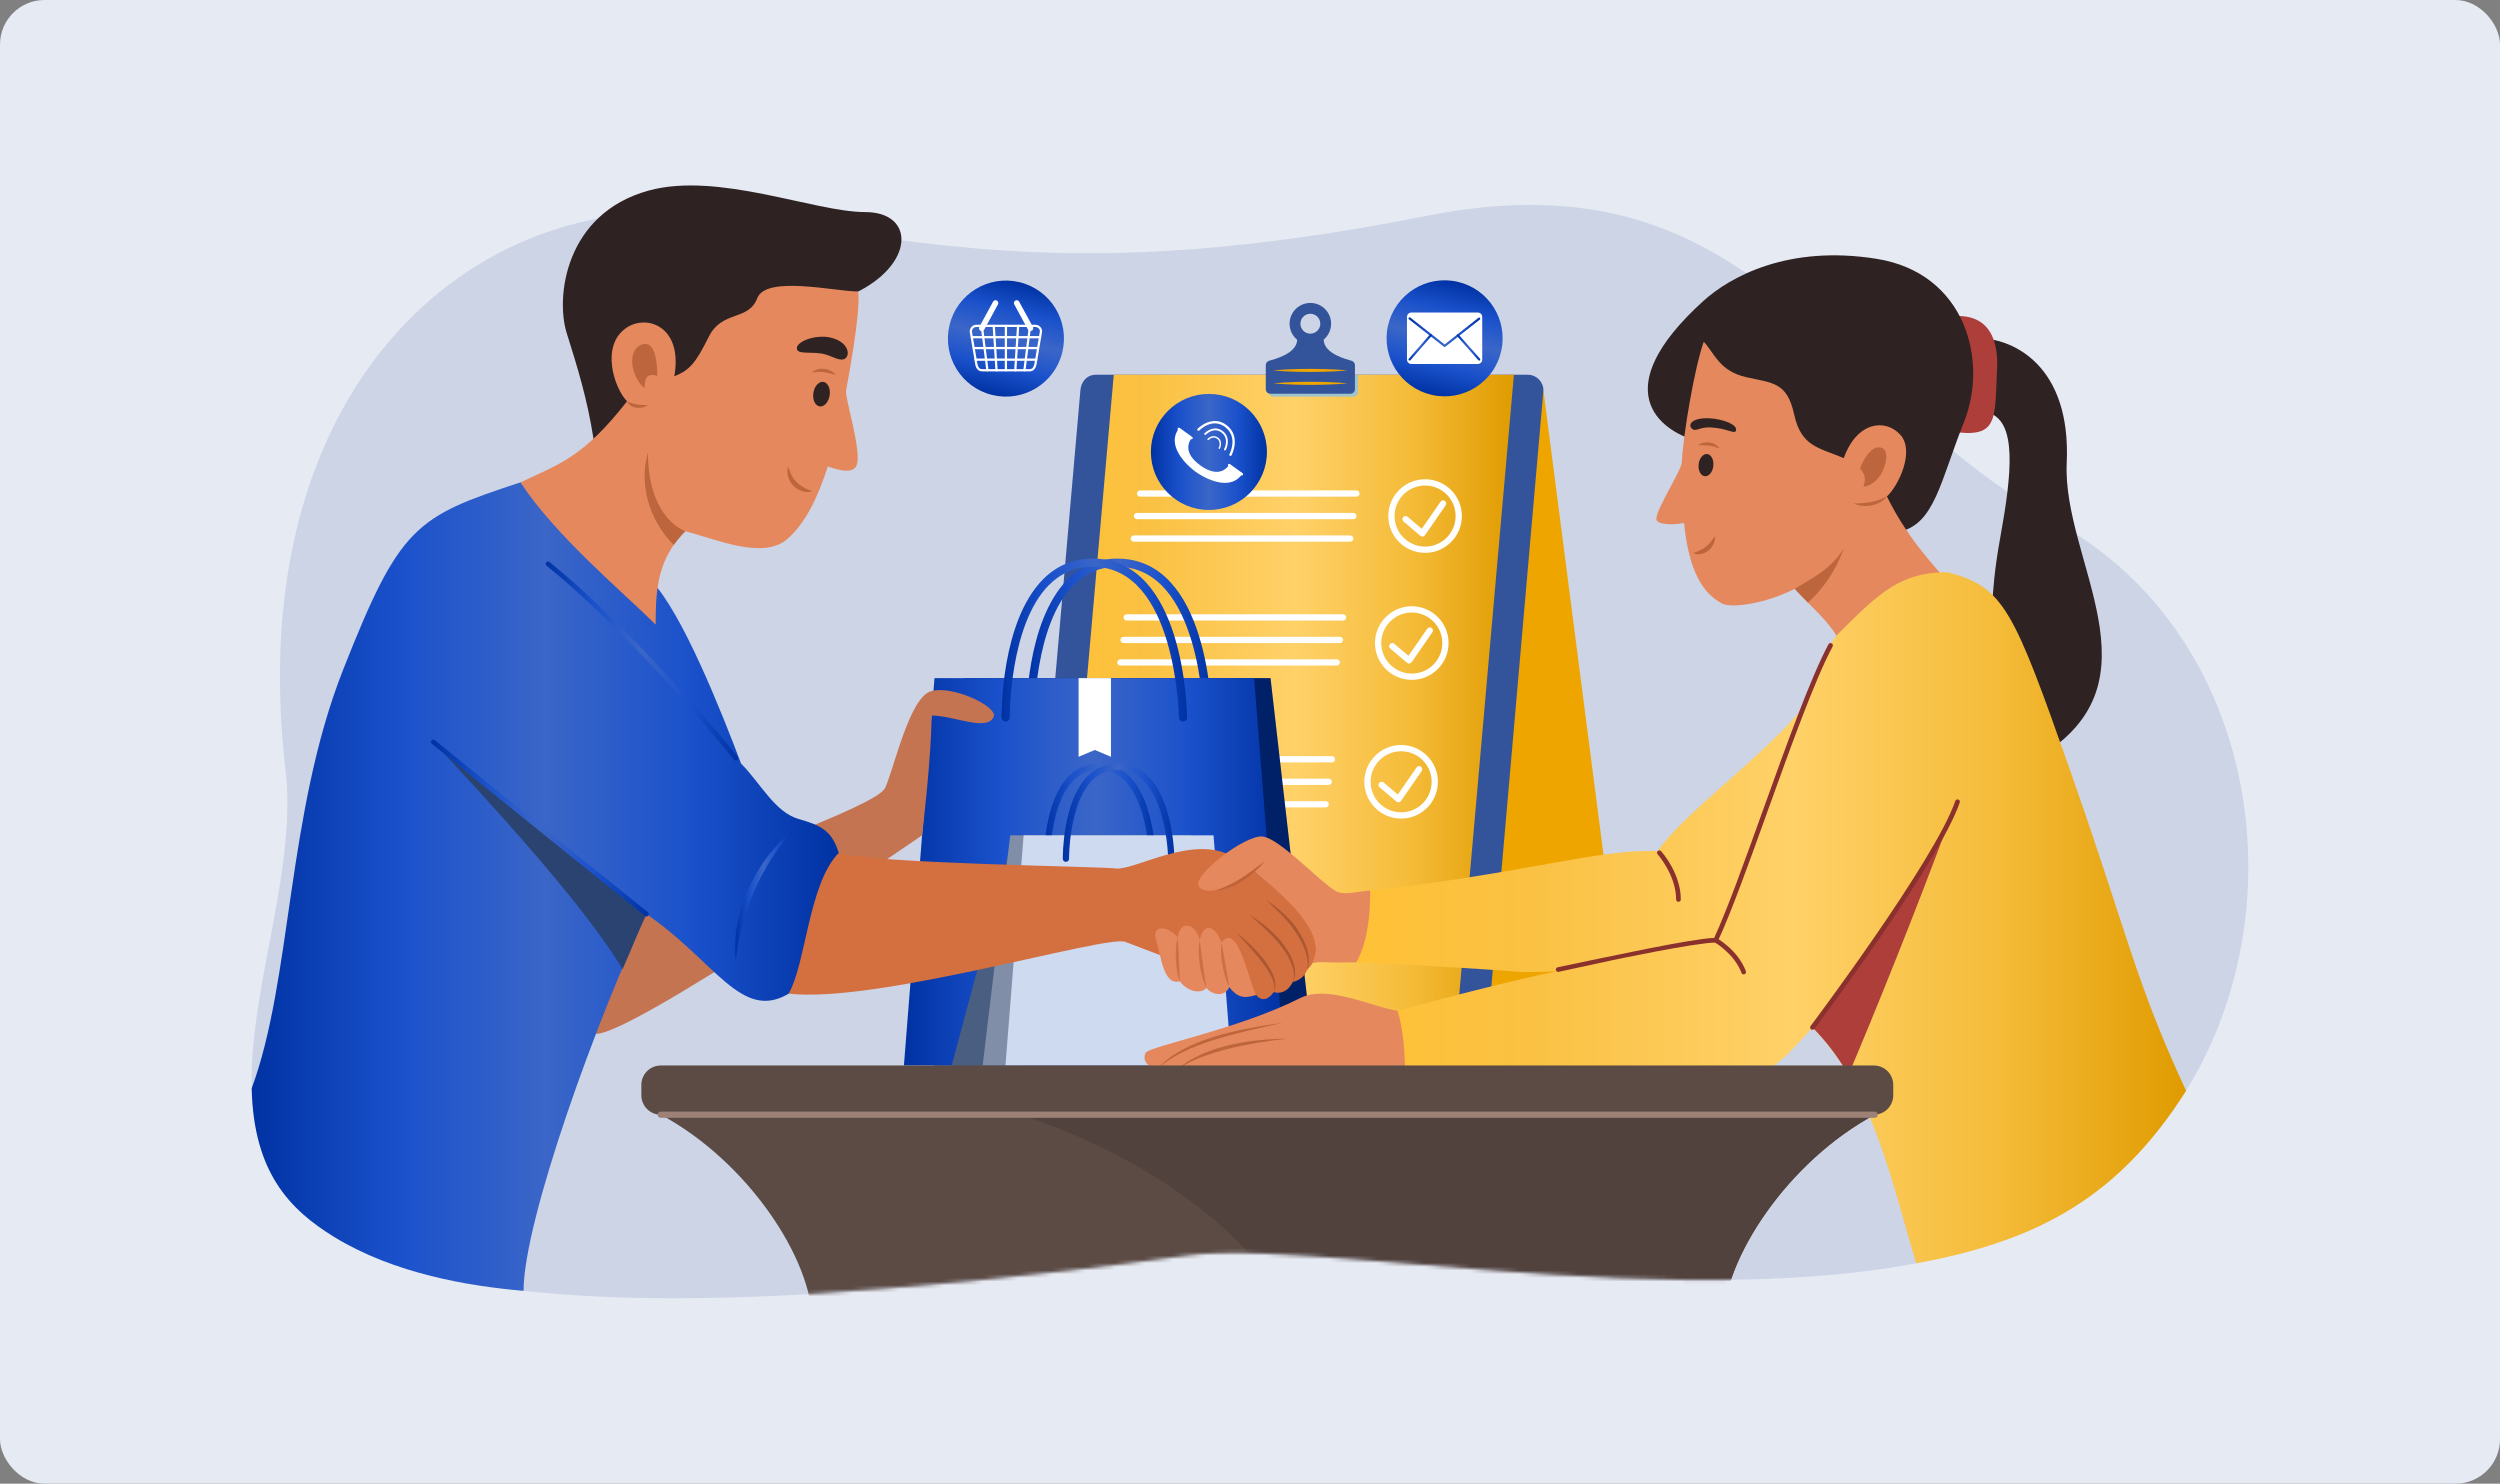 <svg width="674" height="400" viewBox="0 0 674 400" fill="none" xmlns="http://www.w3.org/2000/svg">
<rect x="0" y="0" width="674" height="400" fill="#808080" stroke="none"/>
<rect width="674" height="400" rx="12" fill="#E6EAF3"/>
<path d="M320.014 338.489C361.837 332.752 505.777 365.962 564.442 321.532C623.107 277.103 619.825 177.413 554.916 141.141C491.614 105.765 473.01 40.711 384.868 58.158C288.062 77.322 249.579 64.629 192.549 57.86C125.927 49.952 65.022 105.755 76.975 207.569C85.418 279.484 -20.227 385.168 320.014 338.489Z" fill="#CCD4E6"/>
<path d="M297.219 239.926H355.549C356.016 239.926 356.393 239.548 356.393 239.082C356.393 238.616 356.016 238.238 355.549 238.238H297.219C296.753 238.238 296.375 238.616 296.375 239.082C296.374 239.548 296.752 239.926 297.219 239.926Z" fill="white"/>
<path d="M296.375 245.992H354.705C355.172 245.992 355.55 245.615 355.55 245.148C355.55 244.682 355.172 244.304 354.705 244.304H296.375C295.909 244.304 295.531 244.682 295.531 245.148C295.531 245.615 295.909 245.992 296.375 245.992Z" fill="white"/>
<path d="M295.532 252.059H353.862C354.328 252.059 354.706 251.682 354.706 251.215C354.706 250.749 354.328 250.371 353.862 250.371H295.532C295.065 250.371 294.688 250.749 294.688 251.215C294.688 251.682 295.065 252.059 295.532 252.059Z" fill="white"/>
<path d="M416.102 105.25L439.65 287.257H378.086L416.102 105.25Z" fill="#EEA500"/>
<path d="M275.641 284.234C275.641 286.566 277.53 288.456 279.862 288.456H396.25C398.581 288.456 400.472 286.566 400.472 284.234L416.105 105.25C416.105 102.919 414.216 101.029 411.884 101.029H295.496C292.996 101.029 291.43 102.942 291.274 105.25L275.641 284.234Z" fill="#33539B"/>
<path d="M392.365 280.013L408.152 101.029H300.271L284.484 280.013H392.365Z" fill="url(#paint0_linear_3551_1148)"/>
<path d="M384.202 149.05C378.732 149.05 374.281 144.599 374.281 139.129C374.281 133.659 378.732 129.209 384.202 129.209C389.672 129.209 394.123 133.659 394.123 139.129C394.123 144.599 389.673 149.05 384.202 149.05ZM384.202 130.897C379.663 130.897 375.97 134.59 375.97 139.128C375.97 143.667 379.663 147.36 384.202 147.36C388.741 147.36 392.434 143.667 392.434 139.128C392.435 134.59 388.741 130.897 384.202 130.897Z" fill="white"/>
<path d="M383.473 144.654C383.275 144.654 383.081 144.584 382.927 144.454L378.392 140.606C378.036 140.304 377.993 139.771 378.294 139.416C378.595 139.06 379.128 139.017 379.485 139.318L383.309 142.564L388.367 135.26C388.632 134.877 389.159 134.781 389.543 135.047C389.926 135.312 390.022 135.838 389.756 136.222L384.168 144.292C384.032 144.487 383.82 144.616 383.584 144.648C383.547 144.652 383.51 144.654 383.473 144.654Z" fill="white"/>
<path d="M307.368 133.906H365.698C366.164 133.906 366.541 133.529 366.541 133.062C366.541 132.597 366.164 132.218 365.698 132.218H307.368C306.901 132.218 306.523 132.597 306.523 133.062C306.523 133.529 306.9 133.906 307.368 133.906Z" fill="white"/>
<path d="M306.524 139.973H364.854C365.32 139.973 365.697 139.595 365.697 139.129C365.697 138.664 365.32 138.285 364.854 138.285H306.524C306.057 138.285 305.68 138.664 305.68 139.129C305.68 139.595 306.057 139.973 306.524 139.973Z" fill="white"/>
<path d="M305.68 146.04H364.01C364.477 146.04 364.854 145.662 364.854 145.196C364.854 144.73 364.477 144.352 364.01 144.352H305.68C305.214 144.352 304.836 144.73 304.836 145.196C304.836 145.662 305.214 146.04 305.68 146.04Z" fill="white"/>
<path d="M380.617 183.288C375.146 183.288 370.695 178.839 370.695 173.368C370.695 167.898 375.146 163.447 380.617 163.447C386.086 163.447 390.537 167.898 390.537 173.368C390.537 178.839 386.086 183.288 380.617 183.288ZM380.617 165.136C376.077 165.136 372.384 168.83 372.384 173.368C372.384 177.907 376.077 181.599 380.617 181.599C385.155 181.599 388.848 177.907 388.848 173.368C388.848 168.83 385.155 165.136 380.617 165.136Z" fill="white"/>
<path d="M379.888 178.893C379.689 178.893 379.494 178.822 379.342 178.693L374.806 174.846C374.45 174.544 374.407 174.011 374.708 173.655C375.009 173.3 375.542 173.256 375.899 173.557L379.723 176.803L384.781 169.499C385.046 169.115 385.573 169.019 385.957 169.285C386.34 169.551 386.436 170.077 386.171 170.46L380.582 178.531C380.446 178.726 380.234 178.855 379.998 178.887C379.961 178.891 379.924 178.893 379.888 178.893Z" fill="white"/>
<path d="M303.75 167.301H362.08C362.546 167.301 362.924 166.923 362.924 166.457C362.924 165.991 362.546 165.613 362.08 165.613H303.75C303.284 165.613 302.906 165.991 302.906 166.457C302.906 166.923 303.284 167.301 303.75 167.301Z" fill="white"/>
<path d="M302.907 173.368H361.236C361.702 173.368 362.08 172.99 362.08 172.524C362.08 172.058 361.702 171.68 361.236 171.68H302.907C302.44 171.68 302.062 172.058 302.062 172.524C302.062 172.99 302.44 173.368 302.907 173.368Z" fill="white"/>
<path d="M302.063 179.435H360.392C360.859 179.435 361.236 179.057 361.236 178.591C361.236 178.124 360.859 177.747 360.392 177.747H302.063C301.596 177.747 301.219 178.124 301.219 178.591C301.218 179.057 301.596 179.435 302.063 179.435Z" fill="white"/>
<path d="M377.74 220.693C372.271 220.693 367.82 216.243 367.82 210.773C367.82 205.303 372.271 200.853 377.74 200.853C383.209 200.853 387.66 205.303 387.66 210.773C387.66 216.243 383.209 220.693 377.74 220.693ZM377.74 202.541C373.201 202.541 369.508 206.234 369.508 210.772C369.508 215.31 373.201 219.003 377.74 219.003C382.278 219.003 385.971 215.31 385.971 210.772C385.971 206.234 382.278 202.541 377.74 202.541Z" fill="white"/>
<path d="M377.011 216.298C376.813 216.298 376.619 216.228 376.464 216.098L371.93 212.249C371.575 211.948 371.532 211.415 371.833 211.059C372.135 210.704 372.668 210.661 373.023 210.961L376.847 214.207L381.906 206.903C382.17 206.519 382.696 206.424 383.081 206.689C383.464 206.954 383.559 207.481 383.294 207.864L377.706 215.934C377.57 216.129 377.358 216.26 377.121 216.29C377.085 216.295 377.047 216.298 377.011 216.298Z" fill="white"/>
<path d="M300.758 205.55H359.087C359.554 205.55 359.932 205.172 359.932 204.705C359.932 204.239 359.554 203.861 359.087 203.861H300.758C300.292 203.861 299.914 204.239 299.914 204.705C299.913 205.172 300.291 205.55 300.758 205.55Z" fill="white"/>
<path d="M299.914 211.616H358.244C358.71 211.616 359.088 211.239 359.088 210.772C359.088 210.306 358.71 209.928 358.244 209.928H299.914C299.448 209.928 299.07 210.306 299.07 210.772C299.07 211.239 299.448 211.616 299.914 211.616Z" fill="white"/>
<path d="M299.071 217.683H357.4C357.866 217.683 358.244 217.304 358.244 216.838C358.244 216.372 357.866 215.995 357.4 215.995H299.071C298.604 215.995 298.227 216.372 298.227 216.838C298.227 217.304 298.604 217.683 299.071 217.683Z" fill="white"/>
<path d="M366.134 101.029V105.711C366.134 106.388 365.586 106.936 364.909 106.936H343.319C342.642 106.936 342.094 106.388 342.094 105.711V101.029H366.134Z" fill="#9FC4CC"/>
<path d="M341.25 98.446V104.92C341.25 105.597 341.798 106.145 342.474 106.145H364.065C364.741 106.145 365.29 105.597 365.29 104.92V98.446C365.29 97.886 364.912 97.42 364.4 97.273C364.401 97.272 364.402 97.271 364.403 97.269C363.153 96.893 356.874 95.406 356.874 91.548C358.091 90.522 358.866 88.988 358.866 87.271C358.866 84.18 356.36 81.676 353.27 81.676C350.179 81.676 347.674 84.181 347.674 87.271C347.674 89.012 348.469 90.568 349.715 91.594C349.658 95.412 343.308 96.917 342.065 97.291L342.068 97.294C341.593 97.463 341.25 97.912 341.25 98.446ZM350.588 87.272C350.588 85.791 351.789 84.589 353.27 84.589C354.752 84.589 355.953 85.791 355.953 87.272C355.953 88.753 354.752 89.954 353.27 89.954C351.789 89.954 350.588 88.752 350.588 87.272Z" fill="#33539B"/>
<path d="M363.259 99.862C363.259 99.862 362.947 99.825 362.403 99.78C361.857 99.743 361.078 99.668 360.142 99.62C358.273 99.513 355.779 99.443 353.285 99.439C350.793 99.442 348.3 99.512 346.429 99.619C345.494 99.667 344.715 99.742 344.169 99.779C343.625 99.825 343.312 99.862 343.312 99.862C343.312 99.862 343.625 99.899 344.169 99.944C344.715 99.981 345.494 100.058 346.429 100.105C348.299 100.211 350.793 100.282 353.285 100.284C355.779 100.281 358.272 100.21 360.142 100.104C361.078 100.055 361.857 99.98 362.403 99.944C362.948 99.898 363.259 99.862 363.259 99.862Z" fill="#EEA500"/>
<path d="M363.259 103.345C363.259 103.345 362.947 103.307 362.403 103.263C361.857 103.226 361.078 103.15 360.142 103.102C358.273 102.996 355.779 102.925 353.285 102.922C350.793 102.924 348.3 102.995 346.429 103.102C345.494 103.149 344.715 103.226 344.169 103.262C343.625 103.307 343.312 103.345 343.312 103.345C343.312 103.345 343.625 103.382 344.169 103.427C344.715 103.464 345.494 103.54 346.429 103.587C348.299 103.694 350.793 103.764 353.285 103.767C355.779 103.763 358.272 103.693 360.142 103.586C361.078 103.538 361.857 103.463 362.403 103.426C362.948 103.382 363.259 103.345 363.259 103.345Z" fill="#EEA500"/>
<path d="M354.48 287.257H251.812L260.06 182.829H342.533L354.48 287.257Z" fill="#002882"/>
<path d="M354.48 287.257H251.812L260.06 182.829H342.533L354.48 287.257Z" fill="black" fill-opacity="0.2"/>
<path d="M277.781 194.532C277.175 194.532 276.68 194.044 276.673 193.437C276.662 192.388 276.53 167.632 287.832 156.21C291.515 152.487 296.024 150.599 301.233 150.599C325.943 150.599 326.668 191.666 326.686 193.413C326.693 194.025 326.203 194.526 325.591 194.532C325.586 194.532 325.582 194.532 325.579 194.532C324.972 194.532 324.478 194.044 324.471 193.437C324.467 193.03 323.761 152.814 301.233 152.814C296.638 152.814 292.659 154.48 289.407 157.766C278.749 168.538 278.886 193.165 278.889 193.412C278.896 194.024 278.405 194.525 277.793 194.531C277.789 194.532 277.785 194.532 277.781 194.532Z" fill="url(#paint1_linear_3551_1148)"/>
<path d="M346.363 287.257H243.695L251.943 182.829H338.111L346.363 287.257Z" fill="url(#paint2_linear_3551_1148)"/>
<path d="M271.132 194.532C270.526 194.532 270.032 194.044 270.025 193.437C270.013 192.388 269.883 167.632 281.184 156.21C284.867 152.487 289.375 150.599 294.584 150.599C319.292 150.599 320.017 191.666 320.035 193.413C320.041 194.025 319.551 194.526 318.939 194.532C318.935 194.532 318.931 194.532 318.926 194.532C318.32 194.532 317.826 194.044 317.819 193.437C317.814 193.03 317.109 152.814 294.583 152.814C289.988 152.814 286.01 154.48 282.757 157.766C272.1 168.538 272.236 193.165 272.238 193.412C272.245 194.024 271.755 194.525 271.143 194.531C271.141 194.532 271.136 194.532 271.132 194.532Z" fill="url(#paint3_linear_3551_1148)"/>
<path d="M299.517 204.034L295.17 202.188L290.789 204.034V182.829H299.517V204.034Z" fill="white"/>
<path d="M273.2 225.214L256.133 288.939H267.319L273.2 225.214Z" fill="#4A5E82"/>
<path d="M325.921 287.257H264.922L272.356 225.214H321.019L325.921 287.257Z" fill="#808EA8"/>
<path d="M282.306 232.353C281.843 232.353 281.467 231.981 281.462 231.517C281.455 230.892 281.377 216.107 288.146 209.266C290.371 207.018 293.093 205.877 296.24 205.877C311.1 205.877 311.533 230.453 311.545 231.499C311.55 231.965 311.177 232.347 310.71 232.352C310.228 232.342 309.861 231.984 309.857 231.517C309.854 231.278 309.435 207.565 296.24 207.565C293.561 207.565 291.242 208.537 289.346 210.453C283.068 216.799 283.148 231.353 283.15 231.499C283.155 231.966 282.781 232.347 282.314 232.352C282.311 232.353 282.309 232.353 282.306 232.353Z" fill="url(#paint4_linear_3551_1148)"/>
<path d="M332.068 287.257H271.07L275.971 225.214H327.166L332.068 287.257Z" fill="#CEDAF0"/>
<path d="M287.376 232.353C286.913 232.353 286.537 231.981 286.532 231.517C286.525 230.892 286.447 216.107 293.217 209.266C295.441 207.018 298.164 205.877 301.31 205.877C316.173 205.877 316.606 230.453 316.618 231.499C316.622 231.965 316.249 232.347 315.782 232.352C315.287 232.342 314.933 231.984 314.929 231.517C314.926 231.278 314.508 207.565 301.309 207.565C298.63 207.565 296.311 208.537 294.415 210.453C288.137 216.799 288.218 231.353 288.219 231.499C288.225 231.966 287.851 232.347 287.384 232.352C287.382 232.353 287.379 232.353 287.376 232.353Z" fill="url(#paint5_linear_3551_1148)"/>
<path d="M251.006 186.348C245.162 188.042 241.091 207.094 238.635 212.416C236.178 217.737 187.323 234.055 172.912 241.187C166.029 248.07 160.227 263.601 160.227 278.645C167.661 281.024 248.598 225.191 248.598 225.191C248.598 225.191 251.147 203.867 251.147 192.909C257.09 192.909 266.191 197.333 267.905 193.221C269.031 190.521 256.851 184.655 251.006 186.348Z" fill="#C47450"/>
<path d="M226.131 229.943C235.707 232.862 295.841 233.552 300.881 234.14C305.922 234.727 322.265 224.539 332.613 231.153C341.368 236.748 361.892 252.205 352.385 261.521C351.666 263.394 350.103 264.404 348.546 264.73C347.103 267.66 344.814 267.957 343.409 267.456C342.25 269.179 340.309 270.333 338.658 268.248C332.746 264.824 308.394 255.899 303.365 253.925C298.337 251.95 236.349 270.645 212.631 267.882C211.595 261.366 212.099 234.319 226.131 229.943Z" fill="#D46F40"/>
<path d="M348.544 264.73C349.182 263.139 348.689 261.135 348.08 259.618C347.702 258.724 347.28 257.852 346.747 257.042C346.165 256.162 345.543 255.333 344.912 254.491C343.557 252.897 342.117 251.385 340.575 249.972C339.302 248.803 338 247.669 336.719 246.506C338.23 247.477 339.699 248.475 341.096 249.608C342.727 250.92 344.184 252.387 345.554 253.966C346.201 254.848 346.839 255.709 347.409 256.646C347.907 257.479 348.298 258.365 348.617 259.282C349.185 260.921 349.509 263.166 348.544 264.73Z" fill="#AB5832"/>
<path d="M352.384 261.522C352.818 259.842 352.418 257.773 351.827 256.176C351.492 255.273 351.133 254.35 350.649 253.513C350.119 252.595 349.551 251.722 348.97 250.836C347.87 249.153 346.434 247.584 345.013 246.166C343.788 244.94 342.536 243.743 341.297 242.531C342.736 243.535 344.121 244.565 345.438 245.727C346.231 246.426 346.971 247.18 347.697 247.948C348.426 248.722 349.159 249.592 349.732 250.489C350.898 252.224 351.843 254.005 352.434 256.016C352.926 257.692 353.123 259.886 352.384 261.522Z" fill="#AB5832"/>
<path d="M343.406 267.457C343.734 266.823 343.651 265.962 343.48 265.295C343.262 264.449 342.961 263.614 342.531 262.85C341.637 261.271 340.608 259.834 339.494 258.408C337.608 255.996 335.413 253.858 333.43 251.531C336.085 253.527 338.404 255.824 340.524 258.374C341.548 259.595 342.381 261.01 343.058 262.446C343.466 263.316 343.75 264.253 343.85 265.207C343.925 265.942 343.894 266.854 343.406 267.457Z" fill="#AB5832"/>
<path d="M140.324 130.047C111.941 139.327 107.79 141.808 92.506 180.562C77.224 219.315 78.77 263.955 67.852 293.431C68.38 316.066 78.055 326.135 90.23 333.568C106.361 343.415 126.455 346.76 141.153 348.004C141.153 328.9 161.312 273.731 174.276 246.44C192.699 258.994 199.851 275.525 212.635 267.883C217.278 259.771 218.044 238.034 226.135 229.943C224.257 224.06 221.629 222.604 215.261 220.784C208.892 218.964 204.888 210.959 199.794 205.865C194.7 192.403 183.834 164.842 175.474 156.482C165.512 142.29 148.512 132.413 140.324 130.047Z" fill="url(#paint6_linear_3551_1148)"/>
<path d="M167.842 261.296C170.157 256.119 172.124 250.975 174.279 246.44C164.011 238.19 131.385 211.323 116.828 200.046C131.525 215.794 157.303 243.65 167.842 261.296Z" fill="#2A4370"/>
<path d="M198.34 205.042C198.152 205.042 197.968 204.959 197.843 204.802C197.592 204.486 172.484 172.961 147.358 152.501C147.087 152.28 147.046 151.882 147.268 151.611C147.488 151.339 147.887 151.299 148.159 151.519C173.392 172.066 198.583 203.699 198.836 204.016C199.053 204.29 199.007 204.687 198.733 204.906C198.615 204.997 198.478 205.042 198.34 205.042Z" fill="url(#paint7_linear_3551_1148)"/>
<path d="M174.279 247.073C174.14 247.073 174 247.027 173.883 246.933C173.563 246.676 141.613 221.042 116.428 200.536C116.158 200.315 116.116 199.915 116.338 199.644C116.558 199.373 116.957 199.331 117.229 199.553C142.409 220.057 174.356 245.689 174.676 245.946C174.949 246.165 174.993 246.563 174.773 246.836C174.649 246.992 174.464 247.073 174.279 247.073Z" fill="url(#paint8_linear_3551_1148)"/>
<path d="M213.654 224.06C209.472 228.744 205.919 234.339 203.396 240.08C201.958 243.352 200.833 246.652 199.899 250.103C199.165 253.038 198.765 256.005 198.334 258.994C198.128 256.051 198.101 253.078 198.611 250.164C199.253 246.504 200.278 243.083 201.734 239.664C203.25 236.439 205.006 233.364 207.216 230.557C209.074 228.184 211.181 225.816 213.654 224.06Z" fill="url(#paint9_linear_3551_1148)"/>
<path d="M160.049 118.504C158.272 107.246 155.725 99.198 152.763 89.719C149.8 80.237 152.257 57.598 174.882 51.376C193.597 46.23 219.615 57.175 233.243 57.175C246.87 57.175 246.672 71.522 230.082 79.224C209.049 92.554 180.194 124.429 160.049 118.504Z" fill="#2E2222"/>
<path d="M228.105 105.25C228.47 103.28 232.079 84.46 231.379 78.585C225.159 78.585 206.529 74.173 204.159 80.393C201.789 86.614 194.674 83.581 191.096 90.773C187.518 97.963 185.895 99.824 181.793 101.441C184.165 88.11 174.537 84.703 169.055 88.258C161.675 93.046 165.649 104.783 169.055 108.19C157.206 123.297 150.984 125.011 140.32 130.046C149.8 144.563 168.315 159.95 176.759 168.391C176.759 158.615 177.351 150.617 184.757 143.211C193.644 145.581 205.865 150.928 212.308 145.285C216.967 141.203 220.388 134.46 223.177 125.768C226.497 126.879 230.409 127.946 231.088 124.993C232.091 120.637 227.74 107.222 228.105 105.25Z" fill="#E6885D"/>
<path d="M223.671 106.602C223.384 108.425 222.172 109.749 220.961 109.559C219.751 109.371 219.001 107.738 219.288 105.915C219.573 104.092 220.787 102.767 221.997 102.956C223.206 103.148 223.957 104.779 223.671 106.602Z" fill="#2E2222"/>
<path d="M225.335 101.074C224.274 100.794 223.209 100.475 222.119 100.331C221.001 100.206 219.997 100.293 218.891 100.408C220.657 98.777 223.849 99.248 225.335 101.074Z" fill="#BD653C"/>
<path d="M227.567 96.82C229.407 96.062 228.974 92.081 223.716 90.969C219.861 90.156 214.828 92.006 214.828 93.895C214.828 95.783 219.125 94.609 222.421 95.523C224.419 96.08 226.308 97.338 227.567 96.82Z" fill="#2E2222"/>
<path d="M169.055 108.191C169.934 108.605 170.833 108.877 171.786 109.052C172.75 109.229 173.718 109.123 174.684 109.242C173.015 110.353 169.986 110.293 169.055 108.191Z" fill="#BD653C"/>
<path d="M177.203 101.294C177.203 97.146 176.463 91.37 172.76 92.998C169.055 94.627 170.092 101.59 173.786 104.7C173.786 101.886 174.388 100.552 177.203 101.294Z" fill="#BD653C"/>
<path d="M174.684 122.081C172.575 128.94 173.926 139.079 181.633 146.936C182.512 145.676 183.534 144.434 184.756 143.212C180.588 141.498 174.684 135.709 174.684 122.081Z" fill="#BD653C"/>
<path d="M218.895 132.548C214.972 133.378 211.455 129.529 212.453 125.769C213.029 127.212 213.452 128.684 214.6 129.809C215.25 130.446 215.973 131.043 216.783 131.471C216.992 131.588 218.895 132.405 218.895 132.548Z" fill="#BD653C"/>
<path d="M534.759 91.286C542.474 91.642 558.409 98.305 557.188 124.798C555.967 151.294 583.598 183.758 549.666 204.105C539.994 190.254 538.916 182.859 535.604 179.226C537.669 167.978 536.129 162.236 539.238 145.108C542.346 127.981 544.063 113.11 535.646 111.175C534.587 100.558 532.309 99.679 534.759 91.286Z" fill="#2E2222"/>
<path d="M523.93 85.635C530.525 84.216 539.061 85.469 538.413 99.531C537.765 113.593 538.75 118.278 525.782 116.306C526.295 105.159 526.952 90.932 523.93 85.635Z" fill="#AD3E39"/>
<path d="M457.329 118.844C447.149 115.969 433.048 105.007 459.059 81.289C466.413 74.582 482.106 65.938 505.988 69.789C529.869 73.638 536.13 97.175 529.479 113.808C523.069 129.839 521.59 141.439 511.875 143.398C502.011 152.395 465.752 123.904 457.329 118.844Z" fill="#2E2222"/>
<path d="M508.711 133.842C511.807 131.021 516.335 121.607 512.314 117.198C508.292 112.787 500.621 113.622 497.072 123.511C490.246 120.619 485.614 120.438 483.697 111.698C481.779 102.958 477.897 103.295 470.754 101.677C463.611 100.059 462.282 95.358 459.337 92.129C456.885 98.911 453.752 117.258 453.411 124.648C453.311 126.828 446.281 137.632 446.563 140.002C446.735 141.461 450.96 141.656 454.014 140.975C455.05 151.225 457.741 159.381 464.332 162.732C466.933 164.054 476.276 162.681 483.849 158.734C491.946 167.614 496.516 169.113 501.37 186.866C507.163 178.625 523.212 166.992 532.323 164.576C523.355 154.74 515.076 146.766 508.711 133.842Z" fill="#E6885D"/>
<path d="M457.947 125.19C457.774 126.841 458.52 128.272 459.617 128.387C460.712 128.502 461.74 127.259 461.914 125.607C462.086 123.957 461.34 122.526 460.243 122.411C459.148 122.296 458.12 123.54 457.947 125.19Z" fill="#2E2222"/>
<path d="M457.781 120.003C458.635 119.359 459.804 119.194 460.841 119.286C461.516 119.389 462.146 119.593 462.708 119.987C462.793 120.048 463.636 120.776 463.535 120.913C462.698 120.612 461.906 120.257 461.007 120.155C459.933 120.032 458.86 120.018 457.781 120.003Z" fill="#BD653C"/>
<path d="M456.274 115.677C454.85 114.594 456.086 112.524 460.913 112.774C464.452 112.959 468.538 114.467 468.019 116.084C467.656 117.21 465.825 115.45 461.07 115.231C458.28 115.102 457.247 116.42 456.274 115.677Z" fill="#2E2222"/>
<path d="M456.492 149.143C456.496 149.058 457.817 148.592 457.932 148.539C458.608 148.225 459.304 147.864 459.875 147.38C460.956 146.689 461.599 145.487 462.397 144.526C462.595 147.446 459.422 150.369 456.492 149.143Z" fill="#BD653C"/>
<path d="M508.708 133.842C506.744 136.488 502.583 137 499.727 135.748C502.913 135.698 505.84 135.371 508.708 133.842Z" fill="#BD653C"/>
<path d="M501.453 126.29C502.917 122.491 505.368 119.64 507.631 120.904C509.891 122.169 507.835 130.451 502.385 131.231C503.135 128.945 502.742 127.703 501.453 126.29Z" fill="#BD653C"/>
<path d="M483.852 158.732C485.125 160.128 486.31 161.341 487.425 162.465C491.439 158.905 495.084 153.624 497.118 147.743C493.757 153.517 488.098 156.091 483.852 158.732Z" fill="#BD653C"/>
<path d="M338.658 268.25C336.745 265.159 333.814 248.254 329.298 254.122C327.744 249.575 324.436 248.456 323.458 253.442C322.32 248.785 318.065 248.007 317.513 252.75C315.053 249.641 310.305 249.104 311.684 253.45C313.064 257.798 313.623 265.772 318.057 264.566C320.805 268.037 324.346 267.653 325.222 266.331C326.882 268.426 330.352 268.762 331.394 266.119C333.472 268.745 335.129 269.365 338.658 268.25Z" fill="#E6885D"/>
<path d="M338.069 234.926C333.419 238.606 325.532 241.934 323.273 239.08C321.014 236.226 335.733 224.981 340.403 225.525C345.072 226.069 355.68 237.646 360.102 240.215C362.329 241.509 365.676 240.347 369.42 240.067C371.034 246.099 369.57 256.432 365.676 259.438C364.27 259.438 361.501 259.494 360.593 259.494C357.815 259.494 354.604 259.135 353.768 259.797C354.784 256.883 358.82 251.3 338.069 234.926Z" fill="#E6885D"/>
<path d="M329.304 254.122C329.757 256.16 330.072 258.223 330.42 260.279C330.748 262.219 331.17 264.165 331.399 266.119C330.484 264.307 329.997 262.385 329.605 260.407C329.207 258.394 329.048 256.161 329.304 254.122Z" fill="#CC6F45"/>
<path d="M323.459 253.441C323.753 255.644 323.994 257.855 324.297 260.057C324.475 261.341 324.647 262.625 324.852 263.906C324.982 264.715 325.142 265.515 325.223 266.331C324.37 264.459 323.845 262.49 323.525 260.464C323.167 258.195 323 255.711 323.459 253.441Z" fill="#CC6F45"/>
<path d="M317.516 252.75C317.702 254.819 317.766 256.899 317.851 258.974C317.895 260.075 317.957 261.173 317.983 262.274C317.986 262.411 318.056 264.565 318.06 264.566C318.007 264.56 317.87 263.986 317.855 263.934C317.695 263.41 317.535 262.878 317.433 262.34C317.204 261.131 317.091 259.92 317.01 258.692C316.896 256.747 317.006 254.636 317.516 252.75Z" fill="#CC6F45"/>
<path d="M327.57 240.016C328.69 239.777 329.774 239.315 330.811 238.841C332.099 238.245 333.397 237.572 334.574 236.776C336.791 235.406 338.798 233.761 340.935 232.278C339.249 234.325 337.242 236.052 335.012 237.48C333.868 238.219 332.604 238.85 331.319 239.3C330.126 239.716 328.845 240.073 327.57 240.016Z" fill="#BF6339"/>
<path d="M376.738 272.503C369.49 271.371 357.894 265.34 350.466 269.105C333.933 277.485 309.698 282.122 308.87 283.827C307.548 286.544 310.379 289.036 317.4 289.036C324.421 289.036 368.214 290.395 379.157 287.904C384.175 282.886 381.678 273.644 376.738 272.503Z" fill="#E6885D"/>
<path d="M317.516 288.163C324.528 282.219 336.181 280.137 347.09 280.012C336.654 281.219 325.084 283.348 317.516 288.163Z" fill="#BD653C"/>
<path d="M312.031 288.163C319.093 280.212 333.693 277.434 345.906 275.712C334.142 278.432 319.714 281.097 312.031 288.163Z" fill="#BD653C"/>
<path d="M525.146 154.259C540.314 158.38 542.743 164.055 558.192 207.958C573.643 251.863 575.63 264.536 589.365 294.062C571.279 322.699 549.433 334.625 516.633 340.587C510.453 320.828 505.403 293.758 488.643 277.001C481.174 285.327 476.968 290.219 468.729 290.219C460.488 290.219 391.135 288.503 378.774 290.219C378.885 284.274 378.238 276.731 376.736 272.504C383.946 270.443 409.127 263.927 419.771 261.867C404.074 262.415 418.663 261.941 365.68 259.438C368.77 253.882 369.424 246.422 369.424 240.067C410.959 235.532 430.813 228.817 446.902 229.449C454.179 219.076 473.472 205.493 484.976 192.099C489.809 182.186 492.112 174.33 495.702 170.74C506.936 159.506 512.553 154.259 525.146 154.259Z" fill="url(#paint10_linear_3551_1148)"/>
<path d="M452.515 243.128C452.165 243.128 451.882 242.844 451.882 242.495C451.882 235.96 446.945 230.378 446.89 230.318C446.656 230.059 446.675 229.658 446.935 229.424C447.194 229.188 447.595 229.209 447.828 229.466C448.064 229.726 453.148 235.464 453.148 242.495C453.148 242.844 452.864 243.128 452.515 243.128Z" fill="#8A312D"/>
<path d="M420.085 262.026C419.793 262.026 419.529 261.822 419.467 261.523C419.395 261.182 419.613 260.845 419.955 260.774C434.026 257.844 456.052 253.061 462.141 252.857C465.633 245.319 470.328 232.252 475.293 218.433C481.586 200.915 488.095 182.801 492.953 173.704C493.117 173.395 493.502 173.277 493.81 173.443C494.118 173.608 494.234 173.992 494.069 174.301C489.256 183.316 482.763 201.386 476.484 218.862C471.43 232.932 466.654 246.221 463.12 253.752L462.949 254.115H462.547C457.183 254.115 434.761 258.86 434.536 258.908C434.491 258.917 420.13 262.026 420.085 262.026Z" fill="#8A312D"/>
<path d="M470.1 262.698C469.843 262.698 469.602 262.541 469.506 262.287C467.557 257.083 462.289 254.063 462.236 254.033C461.932 253.862 461.824 253.476 461.996 253.171C462.166 252.867 462.551 252.758 462.858 252.93C463.09 253.06 468.577 256.197 470.693 261.843C470.815 262.169 470.65 262.534 470.321 262.656C470.249 262.684 470.174 262.698 470.1 262.698Z" fill="#8A312D"/>
<path d="M525.144 222.238C516.328 239.406 496.537 265.5 488.641 277.001C492.416 280.776 495.601 285.1 498.348 289.755C505.246 273.562 516.888 244.686 525.144 222.238Z" fill="#AD3E39"/>
<path d="M488.641 277.633C488.509 277.633 488.375 277.592 488.261 277.507C487.981 277.296 487.925 276.899 488.135 276.62C488.469 276.176 521.577 232.085 527.154 215.939C527.269 215.608 527.63 215.432 527.96 215.546C528.29 215.661 528.464 216.022 528.351 216.352C522.71 232.686 490.516 275.563 489.148 277.381C489.023 277.546 488.832 277.633 488.641 277.633Z" fill="#8A312D"/>
<mask id="mask0_3551_1148" style="mask-type:luminance" maskUnits="userSpaceOnUse" x="145" y="259" width="427" height="91">
<path d="M320.012 338.489C361.843 332.807 505.775 365.962 564.44 321.532C623.105 277.103 314.555 240.332 197.391 271.169C141.641 285.841 108.665 356.6 218.005 348.874C247.311 346.802 273.183 344.849 320.012 338.489Z" fill="white"/>
</mask>
<g mask="url(#mask0_3551_1148)">
<path d="M178.141 300.524C201.532 313.093 218.99 339.421 218.99 356.471C233.42 356.471 450.143 356.471 464.573 356.471C464.573 339.421 482.03 313.093 505.422 300.524C495.134 295.234 188.426 295.234 178.141 300.524Z" fill="#5C4B44"/>
<path d="M510.421 295.287C510.421 298.18 508.076 300.524 505.184 300.524H178.143C175.251 300.524 172.906 298.181 172.906 295.287V292.494C172.906 289.601 175.25 287.257 178.143 287.257H505.184C508.076 287.257 510.421 289.6 510.421 292.494V295.287Z" fill="#5C4B44"/>
<path d="M350.438 356.471C405.221 356.471 457.723 356.471 464.578 356.471C464.578 339.421 482.034 313.093 505.426 300.524C460.113 300.524 319.152 300.524 275.062 300.524C326.91 317.701 345.827 347.625 350.438 356.471Z" fill="#52423D"/>
<path d="M505.422 301.368H178.141C177.675 301.368 177.297 300.99 177.297 300.524C177.297 300.058 177.675 299.68 178.141 299.68H505.422C505.888 299.68 506.266 300.058 506.266 300.524C506.266 300.991 505.888 301.368 505.422 301.368Z" fill="#9E8176"/>
</g>
<path d="M286.406 94.941C288.426 86.543 283.255 78.097 274.856 76.078C266.458 74.058 258.012 79.229 255.993 87.628C253.973 96.026 259.144 104.472 267.543 106.491C275.941 108.511 284.387 103.34 286.406 94.941Z" fill="url(#paint11_linear_3551_1148)"/>
<path d="M277.625 100.121H264.758C263.854 100.121 263.177 99.465 262.949 98.366L261.43 89.423C261.426 88.371 262.24 87.557 263.243 87.557H279.141C280.142 87.557 280.957 88.372 280.957 89.374L279.436 98.355C279.159 99.501 278.516 100.121 277.625 100.121ZM263.243 88.162C262.575 88.162 262.032 88.705 262.032 89.374L263.543 98.254C263.62 98.626 263.9 99.516 264.758 99.516H277.625C278.226 99.516 278.636 99.084 278.844 98.233L280.356 89.322C280.352 88.705 279.808 88.162 279.141 88.162H263.243Z" fill="white"/>
<path d="M264.694 89.252C264.572 89.252 264.448 89.223 264.333 89.16C263.966 88.961 263.829 88.501 264.03 88.133L267.731 81.332C267.931 80.965 268.391 80.829 268.757 81.029C269.125 81.229 269.262 81.688 269.06 82.055L265.359 88.857C265.222 89.109 264.962 89.252 264.694 89.252Z" fill="white"/>
<path d="M277.803 89.252C277.536 89.252 277.274 89.109 277.138 88.857L273.437 82.055C273.236 81.688 273.372 81.229 273.74 81.029C274.106 80.828 274.567 80.964 274.765 81.332L278.467 88.133C278.666 88.501 278.531 88.961 278.164 89.16C278.05 89.223 277.926 89.252 277.803 89.252Z" fill="white"/>
<path d="M271.194 100.121C271.026 100.121 270.891 99.986 270.891 99.818V87.859C270.891 87.692 271.026 87.556 271.194 87.556C271.361 87.556 271.497 87.692 271.497 87.859V99.818C271.497 99.986 271.361 100.121 271.194 100.121Z" fill="white"/>
<path d="M279.699 94.142H262.545C262.378 94.142 262.242 94.006 262.242 93.839C262.242 93.671 262.378 93.537 262.545 93.537H279.699C279.866 93.537 280.002 93.671 280.002 93.839C280.002 94.006 279.866 94.142 279.699 94.142Z" fill="white"/>
<path d="M279.368 97.274H263.022C262.854 97.274 262.719 97.14 262.719 96.972C262.719 96.805 262.854 96.669 263.022 96.669H279.368C279.535 96.669 279.671 96.805 279.671 96.972C279.671 97.139 279.535 97.274 279.368 97.274Z" fill="white"/>
<path d="M280.393 91.214H261.99C261.823 91.214 261.688 91.079 261.688 90.912C261.688 90.744 261.823 90.608 261.99 90.608H280.393C280.56 90.608 280.697 90.744 280.697 90.912C280.697 91.079 280.56 91.214 280.393 91.214Z" fill="white"/>
<path d="M273.725 100.121C273.719 100.121 273.712 100.121 273.707 100.121C273.539 100.11 273.413 99.967 273.422 99.799L274.181 87.84C274.192 87.674 274.31 87.549 274.503 87.557C274.669 87.567 274.796 87.711 274.785 87.879L274.028 99.838C274.016 99.998 273.883 100.121 273.725 100.121Z" fill="white"/>
<path d="M276.186 100.121C276.172 100.121 276.16 100.12 276.148 100.119C275.982 100.098 275.863 99.947 275.886 99.78L277.401 87.821C277.422 87.654 277.584 87.538 277.74 87.558C277.906 87.58 278.023 87.731 278.001 87.897L276.486 99.856C276.465 100.009 276.336 100.121 276.186 100.121Z" fill="white"/>
<path d="M268.67 100.121C268.512 100.121 268.379 99.999 268.368 99.838L267.61 87.879C267.599 87.712 267.727 87.567 267.893 87.557C268.072 87.549 268.205 87.674 268.215 87.84L268.974 99.799C268.984 99.966 268.857 100.11 268.69 100.121C268.683 100.121 268.677 100.121 268.67 100.121Z" fill="white"/>
<path d="M266.208 100.121C266.057 100.121 265.928 100.009 265.908 99.857L264.393 87.897C264.372 87.732 264.489 87.581 264.655 87.559C264.809 87.539 264.971 87.655 264.993 87.822L266.508 99.781C266.53 99.948 266.413 100.099 266.245 100.119C266.233 100.12 266.221 100.121 266.208 100.121Z" fill="white"/>
<path d="M341.562 121.842C341.562 130.48 334.558 137.482 325.921 137.482C317.284 137.482 310.281 130.48 310.281 121.842C310.281 113.204 317.284 106.202 325.921 106.202C334.558 106.202 341.562 113.204 341.562 121.842Z" fill="url(#paint12_linear_3551_1148)"/>
<path d="M335.068 128.053C335.183 127.896 335.146 127.677 334.991 127.563L331.597 125.122C331.442 125.009 331.222 125.045 331.107 125.202C331.006 125.345 331.029 125.534 331.153 125.653C330.52 126.432 328.273 128.826 323.617 125.476C318.961 122.125 320.518 119.234 321.056 118.389C321.207 118.466 321.395 118.43 321.497 118.288C321.612 118.131 321.574 117.911 321.416 117.797L318.024 115.357C317.867 115.244 317.647 115.28 317.534 115.437C317.432 115.578 317.456 115.764 317.575 115.884C314.329 120.945 321.19 126.366 322.369 127.214C323.547 128.061 330.865 132.844 334.632 128.158C334.785 128.231 334.968 128.194 335.068 128.053Z" fill="white"/>
<path d="M328.711 121.04C328.68 121.04 328.647 121.032 328.62 121.017C328.525 120.967 328.491 120.849 328.541 120.754C328.573 120.692 329.335 119.226 328.178 118.315C327.024 117.407 325.883 118.558 325.834 118.609C325.759 118.685 325.636 118.687 325.558 118.613C325.482 118.538 325.48 118.415 325.554 118.337C326.045 117.831 327.276 117.111 328.417 118.009C329.834 119.123 328.892 120.92 328.883 120.937C328.848 121.003 328.781 121.04 328.711 121.04Z" fill="white"/>
<path d="M330.255 121.449C330.215 121.449 330.171 121.438 330.133 121.418C330.009 121.349 329.959 121.193 330.027 121.066C330.087 120.955 331.469 118.305 329.363 116.65C327.265 115 325.196 117.086 325.109 117.177C325.009 117.279 324.846 117.282 324.743 117.182C324.64 117.081 324.638 116.918 324.736 116.815C324.761 116.789 327.22 114.307 329.684 116.241C332.133 118.168 330.501 121.28 330.483 121.311C330.438 121.399 330.347 121.449 330.255 121.449Z" fill="white"/>
<path d="M331.74 122.923C331.687 122.923 331.637 122.91 331.588 122.885C331.429 122.799 331.369 122.604 331.454 122.446C331.554 122.262 333.824 117.91 330.355 115.181C326.901 112.465 323.488 115.895 323.346 116.042C323.22 116.17 323.016 116.172 322.887 116.048C322.759 115.924 322.756 115.719 322.88 115.59C322.919 115.55 326.837 111.591 330.755 114.671C334.656 117.74 332.052 122.703 332.024 122.753C331.967 122.861 331.855 122.923 331.74 122.923Z" fill="white"/>
<path d="M404.717 94.691C406.639 86.27 401.371 77.885 392.95 75.963C384.529 74.041 376.144 79.31 374.222 87.731C372.3 96.152 377.569 104.536 385.99 106.458C394.411 108.38 402.795 103.112 404.717 94.691Z" fill="url(#paint13_linear_3551_1148)"/>
<path d="M399.608 96.944C399.608 97.596 399.078 98.126 398.426 98.126H380.502C379.849 98.126 379.32 97.596 379.32 96.944V85.442C379.32 84.788 379.85 84.259 380.502 84.259H398.425C399.078 84.259 399.607 84.789 399.607 85.442V96.944H399.608Z" fill="white"/>
<path d="M389.467 93.554C389.402 93.554 389.336 93.533 389.279 93.488L379.85 86.085C379.719 85.981 379.696 85.791 379.799 85.659C379.902 85.528 380.093 85.505 380.224 85.608L389.467 92.866L398.598 85.671C398.73 85.567 398.921 85.591 399.023 85.722C399.126 85.854 399.105 86.044 398.973 86.147L389.655 93.489C389.599 93.533 389.533 93.554 389.467 93.554Z" fill="url(#paint14_linear_3551_1148)"/>
<path d="M398.784 97.222C398.7 97.222 398.617 97.187 398.558 97.119L392.826 90.625C392.715 90.499 392.728 90.308 392.852 90.197C392.977 90.086 393.169 90.098 393.28 90.224L399.012 96.718C399.123 96.843 399.11 97.034 398.985 97.145C398.927 97.197 398.855 97.222 398.784 97.222Z" fill="url(#paint15_linear_3551_1148)"/>
<path d="M380.037 97.222C379.967 97.222 379.896 97.197 379.838 97.148C379.713 97.038 379.699 96.847 379.808 96.72L385.529 90.14C385.639 90.013 385.83 90 385.956 90.109C386.082 90.219 386.097 90.411 385.986 90.537L380.265 97.118C380.205 97.187 380.123 97.222 380.037 97.222Z" fill="url(#paint16_linear_3551_1148)"/>
<defs>
<linearGradient id="paint0_linear_3551_1148" x1="284.484" y1="190.521" x2="408.152" y2="190.521" gradientUnits="userSpaceOnUse">
<stop stop-color="#FFC136"/>
<stop offset="0.198" stop-color="#FAC142"/>
<stop offset="0.525" stop-color="#FFD168"/>
<stop offset="0.771" stop-color="#F5BC3A"/>
<stop offset="1" stop-color="#E09B00"/>
</linearGradient>
<linearGradient id="paint1_linear_3551_1148" x1="276.672" y1="172.566" x2="326.686" y2="172.566" gradientUnits="userSpaceOnUse">
<stop stop-color="#0032A3"/>
<stop offset="0.25" stop-color="#1A51CB"/>
<stop offset="0.5" stop-color="#3B66C8"/>
<stop offset="0.75" stop-color="#1A51CB"/>
<stop offset="1" stop-color="#0032A3"/>
</linearGradient>
<linearGradient id="paint2_linear_3551_1148" x1="243.695" y1="235.043" x2="346.363" y2="235.043" gradientUnits="userSpaceOnUse">
<stop stop-color="#0032A3"/>
<stop offset="0.25" stop-color="#1A51CB"/>
<stop offset="0.5" stop-color="#3B66C8"/>
<stop offset="0.75" stop-color="#1A51CB"/>
<stop offset="1" stop-color="#0032A3"/>
</linearGradient>
<linearGradient id="paint3_linear_3551_1148" x1="270.023" y1="172.566" x2="320.035" y2="172.566" gradientUnits="userSpaceOnUse">
<stop stop-color="#0032A3"/>
<stop offset="0.25" stop-color="#1A51CB"/>
<stop offset="0.5" stop-color="#3B66C8"/>
<stop offset="0.75" stop-color="#1A51CB"/>
<stop offset="1" stop-color="#0032A3"/>
</linearGradient>
<linearGradient id="paint4_linear_3551_1148" x1="281.461" y1="219.115" x2="311.545" y2="219.115" gradientUnits="userSpaceOnUse">
<stop stop-color="#0032A3"/>
<stop offset="0.25" stop-color="#1A51CB"/>
<stop offset="0.5" stop-color="#3B66C8"/>
<stop offset="0.75" stop-color="#1A51CB"/>
<stop offset="1" stop-color="#0032A3"/>
</linearGradient>
<linearGradient id="paint5_linear_3551_1148" x1="286.531" y1="219.115" x2="316.618" y2="219.115" gradientUnits="userSpaceOnUse">
<stop stop-color="#0032A3"/>
<stop offset="0.25" stop-color="#1A51CB"/>
<stop offset="0.5" stop-color="#3B66C8"/>
<stop offset="0.75" stop-color="#1A51CB"/>
<stop offset="1" stop-color="#0032A3"/>
</linearGradient>
<linearGradient id="paint6_linear_3551_1148" x1="67.852" y1="239.026" x2="226.135" y2="239.026" gradientUnits="userSpaceOnUse">
<stop stop-color="#0032A3"/>
<stop offset="0.25" stop-color="#1A51CB"/>
<stop offset="0.5" stop-color="#3B66C8"/>
<stop offset="0.75" stop-color="#1A51CB"/>
<stop offset="1" stop-color="#0032A3"/>
</linearGradient>
<linearGradient id="paint7_linear_3551_1148" x1="147.125" y1="178.21" x2="198.973" y2="178.21" gradientUnits="userSpaceOnUse">
<stop stop-color="#0032A3"/>
<stop offset="0.25" stop-color="#1A51CB"/>
<stop offset="0.5" stop-color="#3B66C8"/>
<stop offset="0.75" stop-color="#1A51CB"/>
<stop offset="1" stop-color="#0032A3"/>
</linearGradient>
<linearGradient id="paint8_linear_3551_1148" x1="116.195" y1="223.242" x2="174.913" y2="223.242" gradientUnits="userSpaceOnUse">
<stop stop-color="#0032A3"/>
<stop offset="0.25" stop-color="#1A51CB"/>
<stop offset="0.5" stop-color="#3B66C8"/>
<stop offset="0.75" stop-color="#1A51CB"/>
<stop offset="1" stop-color="#0032A3"/>
</linearGradient>
<linearGradient id="paint9_linear_3551_1148" x1="198.195" y1="241.527" x2="213.654" y2="241.527" gradientUnits="userSpaceOnUse">
<stop stop-color="#0032A3"/>
<stop offset="0.25" stop-color="#1A51CB"/>
<stop offset="0.5" stop-color="#3B66C8"/>
<stop offset="0.75" stop-color="#1A51CB"/>
<stop offset="1" stop-color="#0032A3"/>
</linearGradient>
<linearGradient id="paint10_linear_3551_1148" x1="365.68" y1="247.423" x2="589.365" y2="247.423" gradientUnits="userSpaceOnUse">
<stop stop-color="#FFC136"/>
<stop offset="0.198" stop-color="#FAC142"/>
<stop offset="0.525" stop-color="#FFD168"/>
<stop offset="0.771" stop-color="#F5BC3A"/>
<stop offset="1" stop-color="#E09B00"/>
</linearGradient>
<linearGradient id="paint11_linear_3551_1148" x1="267.543" y1="106.491" x2="274.856" y2="76.078" gradientUnits="userSpaceOnUse">
<stop stop-color="#0032A3"/>
<stop offset="0.25" stop-color="#1A51CB"/>
<stop offset="0.5" stop-color="#3B66C8"/>
<stop offset="0.75" stop-color="#1A51CB"/>
<stop offset="1" stop-color="#0032A3"/>
</linearGradient>
<linearGradient id="paint12_linear_3551_1148" x1="310.281" y1="121.842" x2="341.562" y2="121.842" gradientUnits="userSpaceOnUse">
<stop stop-color="#0032A3"/>
<stop offset="0.25" stop-color="#1A51CB"/>
<stop offset="0.5" stop-color="#3B66C8"/>
<stop offset="0.75" stop-color="#1A51CB"/>
<stop offset="1" stop-color="#0032A3"/>
</linearGradient>
<linearGradient id="paint13_linear_3551_1148" x1="385.99" y1="106.458" x2="392.95" y2="75.963" gradientUnits="userSpaceOnUse">
<stop stop-color="#0032A3"/>
<stop offset="0.25" stop-color="#1A51CB"/>
<stop offset="0.5" stop-color="#3B66C8"/>
<stop offset="0.75" stop-color="#1A51CB"/>
<stop offset="1" stop-color="#0032A3"/>
</linearGradient>
<linearGradient id="paint14_linear_3551_1148" x1="379.734" y1="89.549" x2="399.088" y2="89.549" gradientUnits="userSpaceOnUse">
<stop stop-color="#0032A3"/>
<stop offset="0.25" stop-color="#1A51CB"/>
<stop offset="0.5" stop-color="#3B66C8"/>
<stop offset="0.75" stop-color="#1A51CB"/>
<stop offset="1" stop-color="#0032A3"/>
</linearGradient>
<linearGradient id="paint15_linear_3551_1148" x1="392.75" y1="93.671" x2="399.088" y2="93.671" gradientUnits="userSpaceOnUse">
<stop stop-color="#0032A3"/>
<stop offset="0.25" stop-color="#1A51CB"/>
<stop offset="0.5" stop-color="#3B66C8"/>
<stop offset="0.75" stop-color="#1A51CB"/>
<stop offset="1" stop-color="#0032A3"/>
</linearGradient>
<linearGradient id="paint16_linear_3551_1148" x1="379.734" y1="93.629" x2="386.061" y2="93.629" gradientUnits="userSpaceOnUse">
<stop stop-color="#0032A3"/>
<stop offset="0.25" stop-color="#1A51CB"/>
<stop offset="0.5" stop-color="#3B66C8"/>
<stop offset="0.75" stop-color="#1A51CB"/>
<stop offset="1" stop-color="#0032A3"/>
</linearGradient>
</defs>
</svg>
